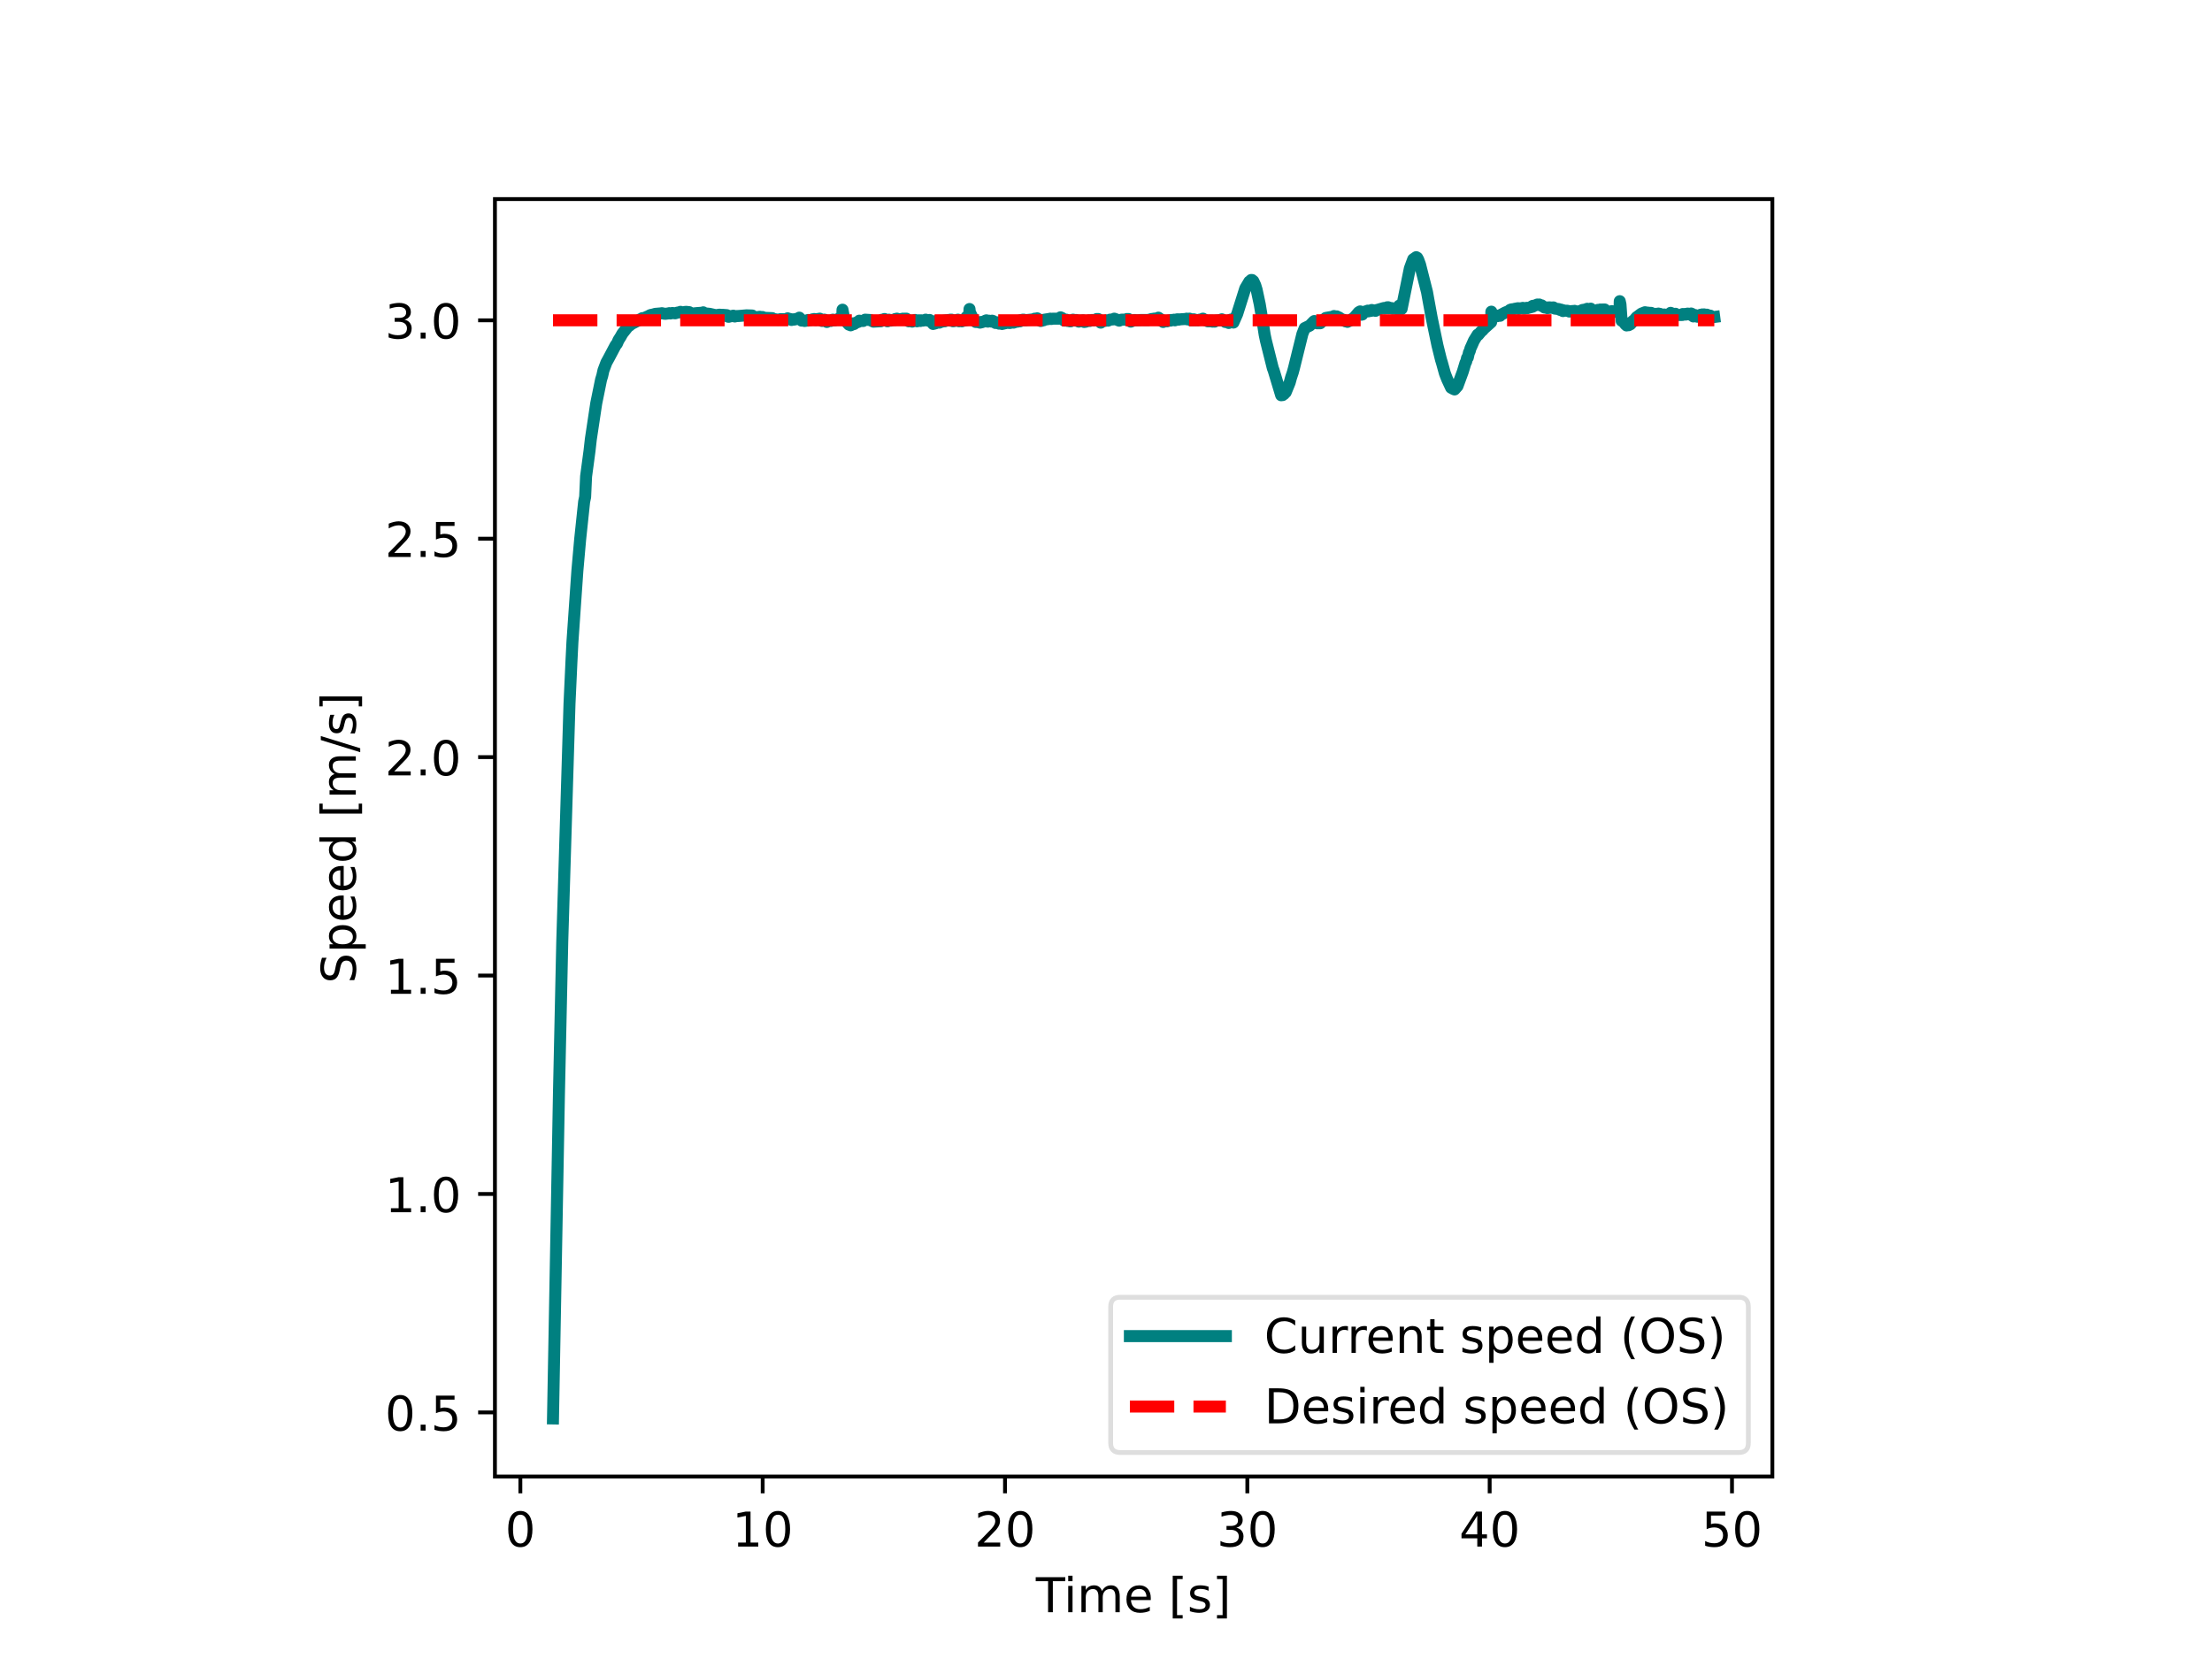 <svg xmlns="http://www.w3.org/2000/svg" xmlns:xlink="http://www.w3.org/1999/xlink" width="614.4" height="460.8" viewBox="0 0 460.8 345.6"><path d="M0 345.6h460.8V0H0z" fill="#fff"/><path d="M103.104 307.584h266.112V41.472H103.104z" fill="#fff"/><path stroke-width=".8" stroke-linejoin="round" fill="none" stroke="#000" d="M108.4 307.584v3.5"/><symbol id="a"><path transform="matrix(.001 0 0 .001 -.066 .013)" d="M318 664c-51 0-89-25-115-75s-38-125-38-225 12-175 38-225 64-75 115-75 89 25 115 75c25 50 38 125 38 225s-13 175-38 225c-26 50-64 75-115 75zm0 78c81 0 143-33 187-97 43-65 65-159 65-281 0-123-22-217-65-281-44-64-106-96-188-96S173 19 130 83 66 241 66 364c0 122 21 216 64 281 43 64 106 97 188 97z"/></symbol><use xlink:href="#a" transform="matrix(10 0 0 -10 105.88 322.308)"/><path stroke-width=".8" stroke-linejoin="round" fill="none" stroke="#000" d="M158.881 307.584v3.5"/><symbol id="b"><path transform="translate(-.11) scale(.001)" d="M124 83h161v556l-175-35v90l174 35h99V83h161V0H124v83z"/></symbol><use xlink:href="#b" transform="matrix(10 0 0 -10 153.622 322.178)"/><use xlink:href="#a" transform="matrix(10 0 0 -10 159.542 322.308)"/><path stroke-width=".8" stroke-linejoin="round" fill="none" stroke="#000" d="M209.362 307.584v3.5"/><symbol id="c"><path transform="translate(-.073) scale(.001)" d="M192 83h344V0H73v83c37 38 88 90 153 156 64 65 105 107 122 126 32 35 54 65 66 90 12 24 19 49 19 73 0 38-14 70-41 94s-62 37-106 37c-31 0-64-6-98-16-34-11-71-27-110-49v100c40 16 77 28 111 36s66 12 95 12c75 0 135-19 180-57s68-88 68-151c0-30-6-59-17-85-11-27-31-59-61-95-8-10-34-37-78-82S271 164 192 83z"/></symbol><use xlink:href="#c" transform="matrix(10 0 0 -10 203.733 322.178)"/><use xlink:href="#a" transform="matrix(10 0 0 -10 210.023 322.308)"/><path stroke-width=".8" stroke-linejoin="round" fill="none" stroke="#000" d="M259.843 307.584v3.5"/><symbol id="d"><path transform="matrix(.001 0 0 .001 -.076 .013)" d="M406 393c47-10 84-31 110-63s40-72 40-118c0-72-25-128-74-167-50-39-120-58-211-58-31 0-63 3-95 9-32 5-66 14-100 26v95c27-16 57-28 90-36 32-8 66-12 102-12 62 0 109 12 141 36s49 60 49 107c0 42-15 76-45 100s-72 37-126 37h-85v81h89c48 0 85 9 111 29 26 19 39 47 39 84s-14 66-40 86c-27 20-65 30-114 30-27 0-56-3-87-9s-65-15-102-27v88c37 10 72 18 105 23 32 5 63 8 93 8 74 0 133-17 177-51s66-80 66-138c0-40-12-74-35-102s-56-48-98-58z"/></symbol><use xlink:href="#d" transform="matrix(10 0 0 -10 254.244 322.308)"/><use xlink:href="#a" transform="matrix(10 0 0 -10 260.504 322.308)"/><path stroke-width=".8" stroke-linejoin="round" fill="none" stroke="#000" d="M310.324 307.584v3.5"/><symbol id="e"><path transform="translate(-.049) scale(.001)" d="M378 643 129 254h249v389zm-26 86h124V254h104v-82H476V0h-98v172H49v95l303 462z"/></symbol><use xlink:href="#e" transform="matrix(10 0 0 -10 304.455 322.178)"/><use xlink:href="#a" transform="matrix(10 0 0 -10 310.985 322.308)"/><path stroke-width=".8" stroke-linejoin="round" fill="none" stroke="#000" d="M360.805 307.584v3.5"/><symbol id="f"><path transform="matrix(.001 0 0 .001 -.077 .013)" d="M108 729h387v-83H198V467c14 5 29 9 43 11s29 4 43 4c81 0 145-23 193-67 48-45 72-105 72-181 0-79-25-140-74-183S357-13 269-13c-31 0-62 3-94 7-32 5-64 12-98 23v99c29-16 59-28 91-36 31-8 64-11 99-11 56 0 101 14 134 44 32 30 49 70 49 121 0 50-17 90-49 120-33 30-78 45-134 45-26 0-53-3-79-9s-53-15-80-27v366z"/></symbol><use xlink:href="#f" transform="matrix(10 0 0 -10 355.216 322.308)"/><use xlink:href="#a" transform="matrix(10 0 0 -10 361.466 322.308)"/><symbol id="g"><path transform="translate(.002) scale(.001)" d="M-2 729h616v-83H355V0h-99v646H-2v83z"/></symbol><symbol id="h"><path transform="translate(-.094) scale(.001)" d="M94 547h90V0H94v547zm0 213h90V646H94v114z"/></symbol><symbol id="i"><path transform="translate(-.091) scale(.001)" d="M520 442c22 40 49 69 80 89 31 19 68 29 111 29 56 0 100-20 131-60s47-97 47-170V0h-90v327c0 52-10 91-28 117-19 25-47 38-85 38-47 0-84-16-111-47s-40-73-40-126V0h-90v327c0 52-10 91-28 117-19 25-48 38-86 38-46 0-83-16-110-47s-40-73-40-126V0H91v547h90v-85c20 33 45 58 74 74 28 16 62 24 102 24s73-10 101-30 48-50 62-88z"/></symbol><symbol id="j"><path transform="matrix(.001 0 0 .001 -.055 .013)" d="M562 296v-44H149c4-62 22-110 56-142 33-32 79-48 139-48 34 0 68 4 100 12s65 21 97 39V28c-32-14-65-25-99-31s-69-10-103-10c-88 0-157 25-208 75S55 181 55 268c0 89 24 160 72 213 48 52 114 79 196 79 74 0 132-24 175-71 42-48 64-112 64-193zm-90 26c-1 49-15 88-41 118-27 29-63 44-107 44-50 0-90-15-120-43s-48-68-52-119h320z"/></symbol><symbol id="l"><path transform="matrix(.001 0 0 .001 -.086 .131)" d="M86 760h207v-70H176V-61h117v-70H86v891z"/></symbol><symbol id="m"><path transform="matrix(.001 0 0 .001 -.054 .013)" d="M443 531v-85c-26 12-52 22-79 29-28 6-56 10-85 10-45 0-79-7-101-21s-33-34-33-61c0-21 8-37 24-49s48-24 96-34l31-7c64-14 109-34 136-58 26-25 40-60 40-104 0-51-20-91-60-120-40-30-96-44-166-44-30 0-60 3-92 8S89 8 54 20v93c33-18 66-31 98-39 32-9 64-13 96-13 42 0 75 7 98 21 22 14 34 35 34 62 0 24-9 43-25 56s-52 26-108 38l-31 7c-56 12-97 30-121 54-25 24-37 57-37 100 0 51 18 91 54 119s88 42 156 42c33 0 64-3 94-8 29-5 56-12 81-21z"/></symbol><symbol id="n"><path transform="matrix(.001 0 0 .001 -.097 .131)" d="M304 760v-891H97v70h117v751H97v70h207z"/></symbol><use xlink:href="#g" transform="matrix(10 0 0 -10 215.757 335.85)"/><use xlink:href="#h" transform="matrix(10 0 0 -10 222.53 335.85)"/><use xlink:href="#i" transform="matrix(10 0 0 -10 225.28 335.85)"/><use xlink:href="#j" transform="matrix(10 0 0 -10 234.66 335.98)"/><use xlink:href="#k" transform="matrix(10 0 0 -10 240.26 335.85)"/><use xlink:href="#l" transform="matrix(10 0 0 -10 244.3 337.16)"/><use xlink:href="#m" transform="matrix(10 0 0 -10 247.88 335.98)"/><use xlink:href="#n" transform="matrix(10 0 0 -10 253.52 337.16)"/><path stroke-width=".8" stroke-linejoin="round" fill="none" stroke="#000" d="M103.104 294.229h-3.5"/><symbol id="o"><path transform="translate(-.107) scale(.001)" d="M107 124h103V0H107v124z"/></symbol><use xlink:href="#a" transform="matrix(10 0 0 -10 80.858 298.155)"/><use xlink:href="#o" transform="matrix(10 0 0 -10 87.628 298.025)"/><use xlink:href="#f" transform="matrix(10 0 0 -10 90.508 298.155)"/><path stroke-width=".8" stroke-linejoin="round" fill="none" stroke="#000" d="M103.104 248.728h-3.5"/><use xlink:href="#b" transform="matrix(10 0 0 -10 81.298 252.525)"/><use xlink:href="#o" transform="matrix(10 0 0 -10 87.628 252.525)"/><use xlink:href="#a" transform="matrix(10 0 0 -10 90.398 252.655)"/><path stroke-width=".8" stroke-linejoin="round" fill="none" stroke="#000" d="M103.104 203.227h-3.5"/><use xlink:href="#b" transform="matrix(10 0 0 -10 81.298 207.024)"/><use xlink:href="#o" transform="matrix(10 0 0 -10 87.628 207.024)"/><use xlink:href="#f" transform="matrix(10 0 0 -10 90.508 207.154)"/><path stroke-width=".8" stroke-linejoin="round" fill="none" stroke="#000" d="M103.104 157.726h-3.5"/><use xlink:href="#c" transform="matrix(10 0 0 -10 80.928 161.523)"/><use xlink:href="#o" transform="matrix(10 0 0 -10 87.628 161.523)"/><use xlink:href="#a" transform="matrix(10 0 0 -10 90.398 161.653)"/><path stroke-width=".8" stroke-linejoin="round" fill="none" stroke="#000" d="M103.104 112.225h-3.5"/><use xlink:href="#c" transform="matrix(10 0 0 -10 80.928 116.022)"/><use xlink:href="#o" transform="matrix(10 0 0 -10 87.628 116.022)"/><use xlink:href="#f" transform="matrix(10 0 0 -10 90.508 116.152)"/><path stroke-width=".8" stroke-linejoin="round" fill="none" stroke="#000" d="M103.104 66.725h-3.5"/><use xlink:href="#d" transform="matrix(10 0 0 -10 80.958 70.651)"/><use xlink:href="#o" transform="matrix(10 0 0 -10 87.628 70.521)"/><use xlink:href="#a" transform="matrix(10 0 0 -10 90.398 70.651)"/><symbol id="p"><path transform="matrix(.001 0 0 .001 -.066 .013)" d="M535 705v-96c-38 18-73 31-106 40-34 8-66 13-96 13-54 0-96-11-125-31-29-21-43-51-43-89 0-32 9-57 29-73 19-17 56-30 110-40l60-12c73-14 127-39 162-74 35-36 53-83 53-142 0-71-24-124-71-160-48-36-117-54-208-54-35 0-72 4-111 11S110 16 69 32v102c40-23 79-40 117-51 38-12 76-17 114-17 56 0 99 11 130 33 30 22 46 53 46 95 0 36-11 64-33 84s-58 35-108 45l-60 12c-74 14-127 37-160 69-33 31-49 74-49 130 0 64 22 115 68 152 45 37 108 56 188 56 34 0 68-3 104-9 35-6 71-16 109-28z"/></symbol><symbol id="q"><path transform="matrix(.001 0 0 .001 -.091 .207)" d="M181 82v-289H91v754h90v-83c18 32 42 56 71 72s64 24 104 24c66 0 120-27 162-79 41-53 62-122 62-208s-21-156-62-208c-42-52-96-78-162-78-40 0-75 8-104 23s-53 39-71 72zm306 191c0 66-14 117-41 155-28 38-65 57-112 57-48 0-85-19-112-57-28-38-41-89-41-155s13-118 41-156c27-38 64-56 112-56 47 0 84 18 112 56 27 38 41 90 41 156z"/></symbol><symbol id="r"><path transform="matrix(.001 0 0 .001 -.055 .013)" d="M454 464v296h90V0h-90v82c-19-33-43-57-72-72s-63-23-103-23c-66 0-120 26-162 78S55 187 55 273s20 155 62 208c42 52 96 79 162 79 40 0 74-8 103-24s53-40 72-72zM148 273c0-66 13-118 40-156s64-56 112-56 85 18 113 56c27 38 41 90 41 156s-14 117-41 155c-28 38-65 57-113 57s-85-19-112-57-40-89-40-155z"/></symbol><symbol id="s"><path transform="matrix(.001 0 0 .001 0 .092)" d="M254 729h83L83-92H0l254 821z"/></symbol><use xlink:href="#p" transform="matrix(0 -10 -10 0 74.25 204.212)"/><use xlink:href="#q" transform="matrix(0 -10 -10 0 76.19 197.612)"/><use xlink:href="#j" transform="matrix(0 -10 -10 0 74.25 191.622)"/><use xlink:href="#j" transform="matrix(0 -10 -10 0 74.25 185.472)"/><use xlink:href="#r" transform="matrix(0 -10 -10 0 74.25 179.322)"/><use xlink:href="#k" transform="matrix(0 -10 -10 0 74.12 173.522)"/><use xlink:href="#l" transform="matrix(0 -10 -10 0 75.43 169.482)"/><use xlink:href="#i" transform="matrix(0 -10 -10 0 74.12 165.532)"/><use xlink:href="#s" transform="matrix(0 -10 -10 0 75.04 156.702)"/><use xlink:href="#m" transform="matrix(0 -10 -10 0 74.25 152.792)"/><use xlink:href="#n" transform="matrix(0 -10 -10 0 75.43 147.152)"/><clipPath id="t"><path transform="matrix(1 0 0 -1 0 345.6)" d="M103.104 38.016h266.112v266.112H103.104z"/></clipPath><g clip-path="url(#t)"><path stroke-width="2.5" stroke-linecap="square" stroke-linejoin="round" fill="none" stroke="teal" d="m115.2 295.488 1.237-67.539.691-31.778 1.51-49.573.414-8.966.197-3.914 1.03-14.848.58-6.54.828-7.824.207-.975.197-4.287.711-5.299.278-2.455 1.126-7.477 1.004-4.92.253-.83.247-1.108.611-1.627.515-.937 1.408-2.663.268-.308.328-.765.44-.689.368-.658 1.146-1.457.368-.242.293-.277 1.216-.623.42-.211.201-.101.101-.104.142.038.257-.246.505-.066.495-.246.202-.07.504-.277.525-.102.485-.142 1.222-.106.136-.035.656.14.828-.104.076-.043.222.073.399-.104.6.065.42-.133.605-.107.086-.07.197.135.54-.067.384-.07.701.073.318.274.152.069.055-.105.217.07.278-.068.227.003.172-.037 1.459-.104.035-.07.43.315.201-.072.702.07 1.408.312.207-.065.389-.07.424.033h.293l.858.068.242.313.142.034.065-.104.207.032.308-.098.096.032.197-.069.1-.035.304.174.212-.072.394-.028.201-.003 1.222-.105.414-.035 1.191.035.42.412.136.072.186-.1.737-.107.152-.003.308.142.187-.104.202.104.196.069 1.636.067.338.314.162-.07h.303l.197.07.348-.003.363-.101 1.399.035.11-.209.092.139.116-.07.227.07.076.003.186.135.111.07.293-.14.202.07.313-.068.086-.07.217.003.409-.072.106-.208.48.622.116-.134.5.205.408-.07.086-.068.177.069.05-.138.091.064.5-.064.348-.139.248.07.106-.136.106.132.09-.066.111.138.218-.07h.106l.095-.138.091.139.313-.208.495.484.101-.204.101.066.202-.14.11.001.486.482.207-.136.302-.137.303.07.455-.28.202.141.04-.07.106.074.197-.073.313-.07.202-.138.1.142.314-.142.116.142.076-.211.252.069.076-1.938.267 1.453.434.83.192.349.44.482.156-.07.1.001.107.211.288-.28.181-.135.056.206.076-.07h.14l.193-.207h.09l.273-.141.258-.066.151-.135.101-.141.303.069.5-.003.409-.273 1.024.069.697.346 1.222-.07.237-.138.06.138.223-.204.09-.142.081.07.101.072.101-.141.116.068.086-.207.419.207.202.273.298-.339.308.204h.11l.218-.138h.575l.116-.205.071.135.258-.207.161.138.914-.07.187-.069.237.069.192-.07.08.067.192-.067.51.554.212-.139.207.07.298.138.086-.208.11.142.092-.142.116.069.197-.208.414.278.106-.143.09.077.081-.142h.369l.055.138.217-.14.288.07.298-.069.227.004.066-.143.51.208.11-.069.117.139.07-.212.147.284.08-.073.51.623.197-.07h.101l.096-.137.116.072.086-.492.106.211.076-.069h.217l.303.208.207-.138.404-.066.383-.211.132.14.287-.208.106.069.354-.142.146.004.207.138.101-.208.096.138.111-.138.328.345.348-.068.132-.14.232.07.293-.207.257.345.258-.141.313.145.242-.141h.307l.162-.138.056.069.08-.003.102-.687.308.415.222-.003.116-2.077.06.623.495 1.035.217.28.212.416.197.208.106.138.182.001.616.07.106.073.202-.141.1.069.41-.137.201-.074.207-.134.202-.07.298.277.212-.208.586.207.1-.204.102.136.096-.07.514.416.349-.07.055-.069.338.278.056-.138.555.207.06-.072.248.003.182-.136.126.067.046-.208.217.139.287-.209.106.004.202.204.182.003.318-.21.207-.001.202.138.202-.072.44-.201.191.066.374-.208.14.139.082-.205.075.063.101-.136.212.072.142-.141.055.07.116-.07.101.138.207-.07.076.07.343-.067 1.373-.142.202-.138.111.138.086-.07.202.07.111-.208.091.138.207.066.409.352.323-.072.111-.14.066.07h.1l.202-.135.92-.142.322-.069.177.072.323-.07h1.247l.136-.142.101.07.116-.208.207.208.096-.07.308.418.187.135.161-.135.056.135.182-.208.318.276.313-.071.106.143.075-.07.117.073.186-.211h.222l.081-.138.52.211.101-.142.232.141.354.205.313-.208.202.135.106-.134.11.138.127-.205.267.344.394-.07.611-.273.126.136.07-.07.42-.138.182.072.116-.075.1.072.41-.138h.1l.086-.138.101.138.182-.138.116.277.43.484.07-.135.227-.073.303-.138h.182l.328-.07.096-.068.303.069.393-.207.813-.07.096-.138.101.137.106-.068.818.35.096-.143.08.07.324-.14.994.002.111-.14.096.07.232-.07.167.28.313.274.505-.208.196-.068.101-.07.414.07.894-.07.207-.003 1.328.006.186-.073.4-.07.11-.068h.192l.308-.073.843-.066.066-.139.106.07.292.487.111-.211.293.276.197.278.202-.138h.217l.086-.066.313.066.505-.207.207.068.156-.137.046.07.308-.07.212-.066.196.135.182-.138.298-.07.106.072.096-.076.106.074.313-.07 1.105-.07.258-.07.055.14.51-.14.202.206.091.14.293-.207.116.208.207-.207.08.138.167-.069.046.138.298-.065.207.066.398-.139.626-.072.076-.135.126.207.086-.066.808.411h.293l.161-.138.056.142.096-.142.242.07.055-.07.096.208.101-.07.313.067.192-.204.818-.07.106-.07.161.067.066-.132.086.066.076-.14.398.347.233.138.085.07.091-.208.626.415.343-.207.101-.501.248.516.288.105.787-1.79 1.681-5.325.848-1.43.116-.019.268-.305.176.002.117.206.156.017.409.884.278.913.656 3.063.368 2.239.263 1.56.394 2.538.252 1.2 1.439 5.747.171.444 1.57 5.2.248-.035h.06l.212-.257.076.044.252-.339.096-.023.833-2.039.293-1.07.343-1.015.253-.926 1.756-7.106.49-1.234.318-.148.727-.36.843-.88.111-.077.076.098.106-.054.379.43.676-.01.374-.43.166-.019.253-.381.106.041.247-.32 1.575-.276.131-.123.237.137.334-.068.217.184.232.023.55.398.308.214.08-.124.253.23.131-.01.096.14.116-.07.253.16.106-.124.151.009.42-.282.358-.251.176-.047.268-.282.878-1.032.293-.164.293.687.06-.106.096.068.248-.493.48-.181.146.03.262-.167.086.156.111-.13.192.07.227-.126.121.07.086-.174.793.178.191-.154.197-.042 1.348-.392.121.123.056-.067.217-.067.08.08.213-.225.1.172.112-.178.08.237.505-.084.202.126.091-.075.101.13.42-.062.514.18.08-.135.203.207.096-.857.232.62.106.196.171-.14 1.712-8.423.222-.61.484-1.305.626-.436.122.178.08-.065.217.396.384 1.049 1.449 5.721.272 1.526.702 3.826.515 2.477.682 3.269.737 2.974.207.671.595 2.146.222.595.283.714.803 1.717.5.27.116-.018.1.108.606-.681 1.106-3.002.58-1.905.127-.19.191-.788.152-.082.242-1.068.152-.237.151-.578.227-.493.505-1.144.777-1.257.111.08.616-.743.313-.244.177-.254 1.585-1.416.05-2.201.177.612.106-.004.268.253.06-.079.101.071.122-.074.166.122.217.05.293-.14.308.047.08-.149 1.025-.547.298-.118.298-.087.394-.333.298-.107.419-.025.227-.082.172-.024.323-.066.096.079.09-.115.101.154.217-.103.192-.04.389-.024.121-.059.091.142.202.026.495-.173.13.072.591-.173h.086l.379-.266.04.144.096-.205.101.072.813-.335.222.063.177-.07.292.193.127.072.086-.084.6.46.212-.013.248-.009.11.139.056-.085.091-.066.111.126.222-.145.379.109.182-.083.116.07.12-.077.284.248.817.094.303.183.121-.076.056.13.156-.07.162.188.1.069.112-.155.08.07.733.016.404.168.232-.078.166.05.278-.092.111.128.298-.157.51.375.212-.22.202-.081.383-.031.303-.218.621-.1.394-.154.212.265.106.064.202-.21.106-.011.106-.135.187.268.207.348.1-.08.102.069.5-.153.221-.066.192-.134.187.065.303-.138.1.07.218-.072.252.135.06-.144.173.144.11-.138.622.61.176-.13.626-.066.07-.075.238.075.58.072.228-.205h.54l.055-2.012.152.687.237 3.401h.217l.596.77.111-.002.106.2.111-.186.066.138.13-.135.122.135.167-.127.1-.133.112.064.237-.266.167-.204.085-.201.137.066.257-.404.424-.494.101.09.177-.277.727-.545.212-.074.52-.204.181.14.192-.075.616.07.111.151.066-.155.12.009.289.207.858-.014.106.086.252-.138.101.066.222-.005.091.063.222.207.197.142.374-.282.308.071.106.191.802-.472.116-.135.42.193.191.27.389-.27.202.274 1.247-.02.08-.203.081.135.424-.15.101.139.101-.133.076.067.237-.147.197.141.086-.077.101.138.1-.144.107.144.131-.218.07.074.087-.005.318.55.313-.277.065-.014.44.345.494-.276.086.069.106-.204.106.066.232-.138.081.063.298-.069.192.135.207-.066.191-.008.207.14.51.064.318.34.49-.064"/></g><clipPath id="u"><path transform="matrix(1 0 0 -1 0 345.6)" d="M103.104 38.016h266.112v266.112H103.104z"/></clipPath><g clip-path="url(#u)"><path stroke-width="2.5" stroke-dasharray="9.25,4" stroke-linejoin="round" fill="none" stroke="red" d="M115.2 66.725h241.92"/></g><path stroke-width=".8" stroke-linecap="square" stroke-miterlimit="10" fill="none" stroke="#000" d="M103.104 307.584V41.472M369.216 307.584V41.472M103.104 307.584h266.112M103.104 41.472h266.112"/><path d="M233.372 302.584h128.844c1.333 0 2-.667 2-2V272.24c0-1.333-.667-2-2-2H233.372c-1.333 0-2 .667-2 2v28.344c0 1.333.667 2 2 2z" fill="#fff" fill-opacity=".8"/><path stroke-miterlimit="10" fill="none" stroke="#d5d6d5" stroke-opacity=".8" d="M233.372 302.584h128.844c1.333 0 2-.667 2-2V272.24c0-1.333-.667-2-2-2H233.372c-1.333 0-2 .667-2 2v28.344c0 1.333.667 2 2 2z"/><path stroke-width="2.5" stroke-linecap="square" stroke-linejoin="round" fill="none" stroke="teal" d="M235.372 278.334h20"/><symbol id="v"><path transform="matrix(.001 0 0 .001 -.056 .013)" d="M644 673V569c-34 30-69 53-107 69-38 15-77 23-119 23-84 0-148-26-192-77s-66-124-66-220 22-170 66-221 108-76 192-76c42 0 81 7 119 23 38 15 73 38 107 69V56c-35-24-72-41-110-52s-79-17-122-17C302-13 215 20 151 87S56 246 56 364c0 117 31 209 95 277 64 67 151 101 261 101 44 0 85-6 123-17 38-12 75-29 109-52z"/></symbol><symbol id="w"><path transform="matrix(.001 0 0 .001 -.085 .013)" d="M85 216v331h90V219c0-52 10-90 30-116s50-39 91-39c48 0 87 15 115 46s42 73 42 127v310h90V0h-90v84c-22-34-48-58-76-74-29-15-62-23-100-23-63 0-111 19-143 58-33 38-49 95-49 171zm226 344z"/></symbol><symbol id="x"><path transform="translate(-.091) scale(.001)" d="M411 463c-10 6-21 10-33 13-12 2-25 4-39 4-51 0-90-17-117-50-28-33-41-80-41-142V0H91v547h90v-85c18 33 43 58 73 74s67 24 111 24c6 0 13-1 21-1 7-1 15-2 25-4v-92z"/></symbol><symbol id="y"><path transform="translate(-.091) scale(.001)" d="M549 330V0h-90v327c0 52-11 90-31 116s-50 39-90 39c-49 0-87-16-115-47s-42-73-42-126V0H91v547h90v-85c21 32 46 57 76 73 29 16 63 25 101 25 62 0 110-20 142-59s49-96 49-171z"/></symbol><symbol id="z"><path transform="translate(-.027) scale(.001)" d="M183 702V547h185v-70H183V180c0-45 6-74 18-86 12-13 37-19 75-19h92V0h-92c-70 0-118 13-144 39s-39 73-39 141v297H27v70h66v155h90z"/></symbol><symbol id="A"><path transform="matrix(.001 0 0 .001 -.086 .131)" d="M310 759c-44-76-76-150-97-223-22-73-32-147-32-222 0-76 10-150 32-223 21-74 53-147 97-222h-78C183-54 146 20 122 94S86 241 86 314c0 72 12 145 36 219s60 149 110 226h78z"/></symbol><symbol id="B"><path transform="matrix(.001 0 0 .001 -.056 .013)" d="M394 662c-72 0-129-27-171-80-42-54-63-126-63-218s21-165 63-218c42-54 99-80 171-80 71 0 128 26 170 80 42 53 63 126 63 218s-21 164-63 218c-42 53-99 80-170 80zm0 80c102 0 183-35 245-103 61-68 92-160 92-275 0-116-31-207-92-275C577 21 496-13 394-13 291-13 209 21 148 89c-62 68-92 159-92 275 0 115 30 207 92 275 61 68 143 103 246 103z"/></symbol><symbol id="C"><path transform="matrix(.001 0 0 .001 -.08 .131)" d="M80 759h78c48-77 85-152 109-226s37-147 37-219c0-73-13-146-37-220S206-54 158-131H80c43 75 75 148 97 222 21 73 32 147 32 223 0 75-11 149-32 222-22 73-54 147-97 223z"/></symbol><use xlink:href="#v" transform="matrix(10 0 0 -10 263.932 281.964)"/><use xlink:href="#w" transform="matrix(10 0 0 -10 271.202 281.964)"/><use xlink:href="#x" transform="matrix(10 0 0 -10 277.602 281.834)"/><use xlink:href="#x" transform="matrix(10 0 0 -10 281.54 281.834)"/><use xlink:href="#j" transform="matrix(10 0 0 -10 285.072 281.964)"/><use xlink:href="#y" transform="matrix(10 0 0 -10 291.582 281.834)"/><use xlink:href="#z" transform="matrix(10 0 0 -10 297.282 281.834)"/><use xlink:href="#k" transform="matrix(10 0 0 -10 300.932 281.834)"/><use xlink:href="#m" transform="matrix(10 0 0 -10 304.652 281.964)"/><use xlink:href="#q" transform="matrix(10 0 0 -10 310.232 283.904)"/><use xlink:href="#j" transform="matrix(10 0 0 -10 316.222 281.964)"/><use xlink:href="#j" transform="matrix(10 0 0 -10 322.372 281.964)"/><use xlink:href="#r" transform="matrix(10 0 0 -10 328.522 281.964)"/><use xlink:href="#k" transform="matrix(10 0 0 -10 334.322 281.834)"/><use xlink:href="#A" transform="matrix(10 0 0 -10 338.362 283.144)"/><use xlink:href="#B" transform="matrix(10 0 0 -10 341.962 281.964)"/><use xlink:href="#p" transform="matrix(10 0 0 -10 349.932 281.964)"/><use xlink:href="#C" transform="matrix(10 0 0 -10 356.422 283.144)"/><path stroke-width="2.5" stroke-dasharray="9.25,4" stroke-linejoin="round" fill="none" stroke="red" d="M235.372 293.006h20"/><symbol id="D"><path transform="translate(-.098) scale(.001)" d="M197 648V81h119c100 0 174 22 221 68 46 46 70 118 70 216s-24 169-70 215c-47 45-121 68-221 68H197zm-99 81h203c141 0 245-30 311-88 66-59 99-151 99-276 0-126-34-218-100-277S441 0 301 0H98v729z"/></symbol><use xlink:href="#D" transform="matrix(10 0 0 -10 264.352 296.506)"/><use xlink:href="#j" transform="matrix(10 0 0 -10 271.622 296.636)"/><use xlink:href="#m" transform="matrix(10 0 0 -10 277.762 296.636)"/><use xlink:href="#h" transform="matrix(10 0 0 -10 283.372 296.506)"/><use xlink:href="#x" transform="matrix(10 0 0 -10 286.122 296.506)"/><use xlink:href="#j" transform="matrix(10 0 0 -10 289.654 296.636)"/><use xlink:href="#r" transform="matrix(10 0 0 -10 295.803 296.636)"/><use xlink:href="#k" transform="matrix(10 0 0 -10 301.604 296.506)"/><use xlink:href="#m" transform="matrix(10 0 0 -10 305.324 296.636)"/><use xlink:href="#q" transform="matrix(10 0 0 -10 310.904 298.576)"/><use xlink:href="#j" transform="matrix(10 0 0 -10 316.894 296.636)"/><use xlink:href="#j" transform="matrix(10 0 0 -10 323.043 296.636)"/><use xlink:href="#r" transform="matrix(10 0 0 -10 329.193 296.636)"/><use xlink:href="#k" transform="matrix(10 0 0 -10 334.993 296.506)"/><use xlink:href="#A" transform="matrix(10 0 0 -10 339.034 297.816)"/><use xlink:href="#B" transform="matrix(10 0 0 -10 342.634 296.636)"/><use xlink:href="#p" transform="matrix(10 0 0 -10 350.604 296.636)"/><use xlink:href="#C" transform="matrix(10 0 0 -10 357.094 297.816)"/></svg>